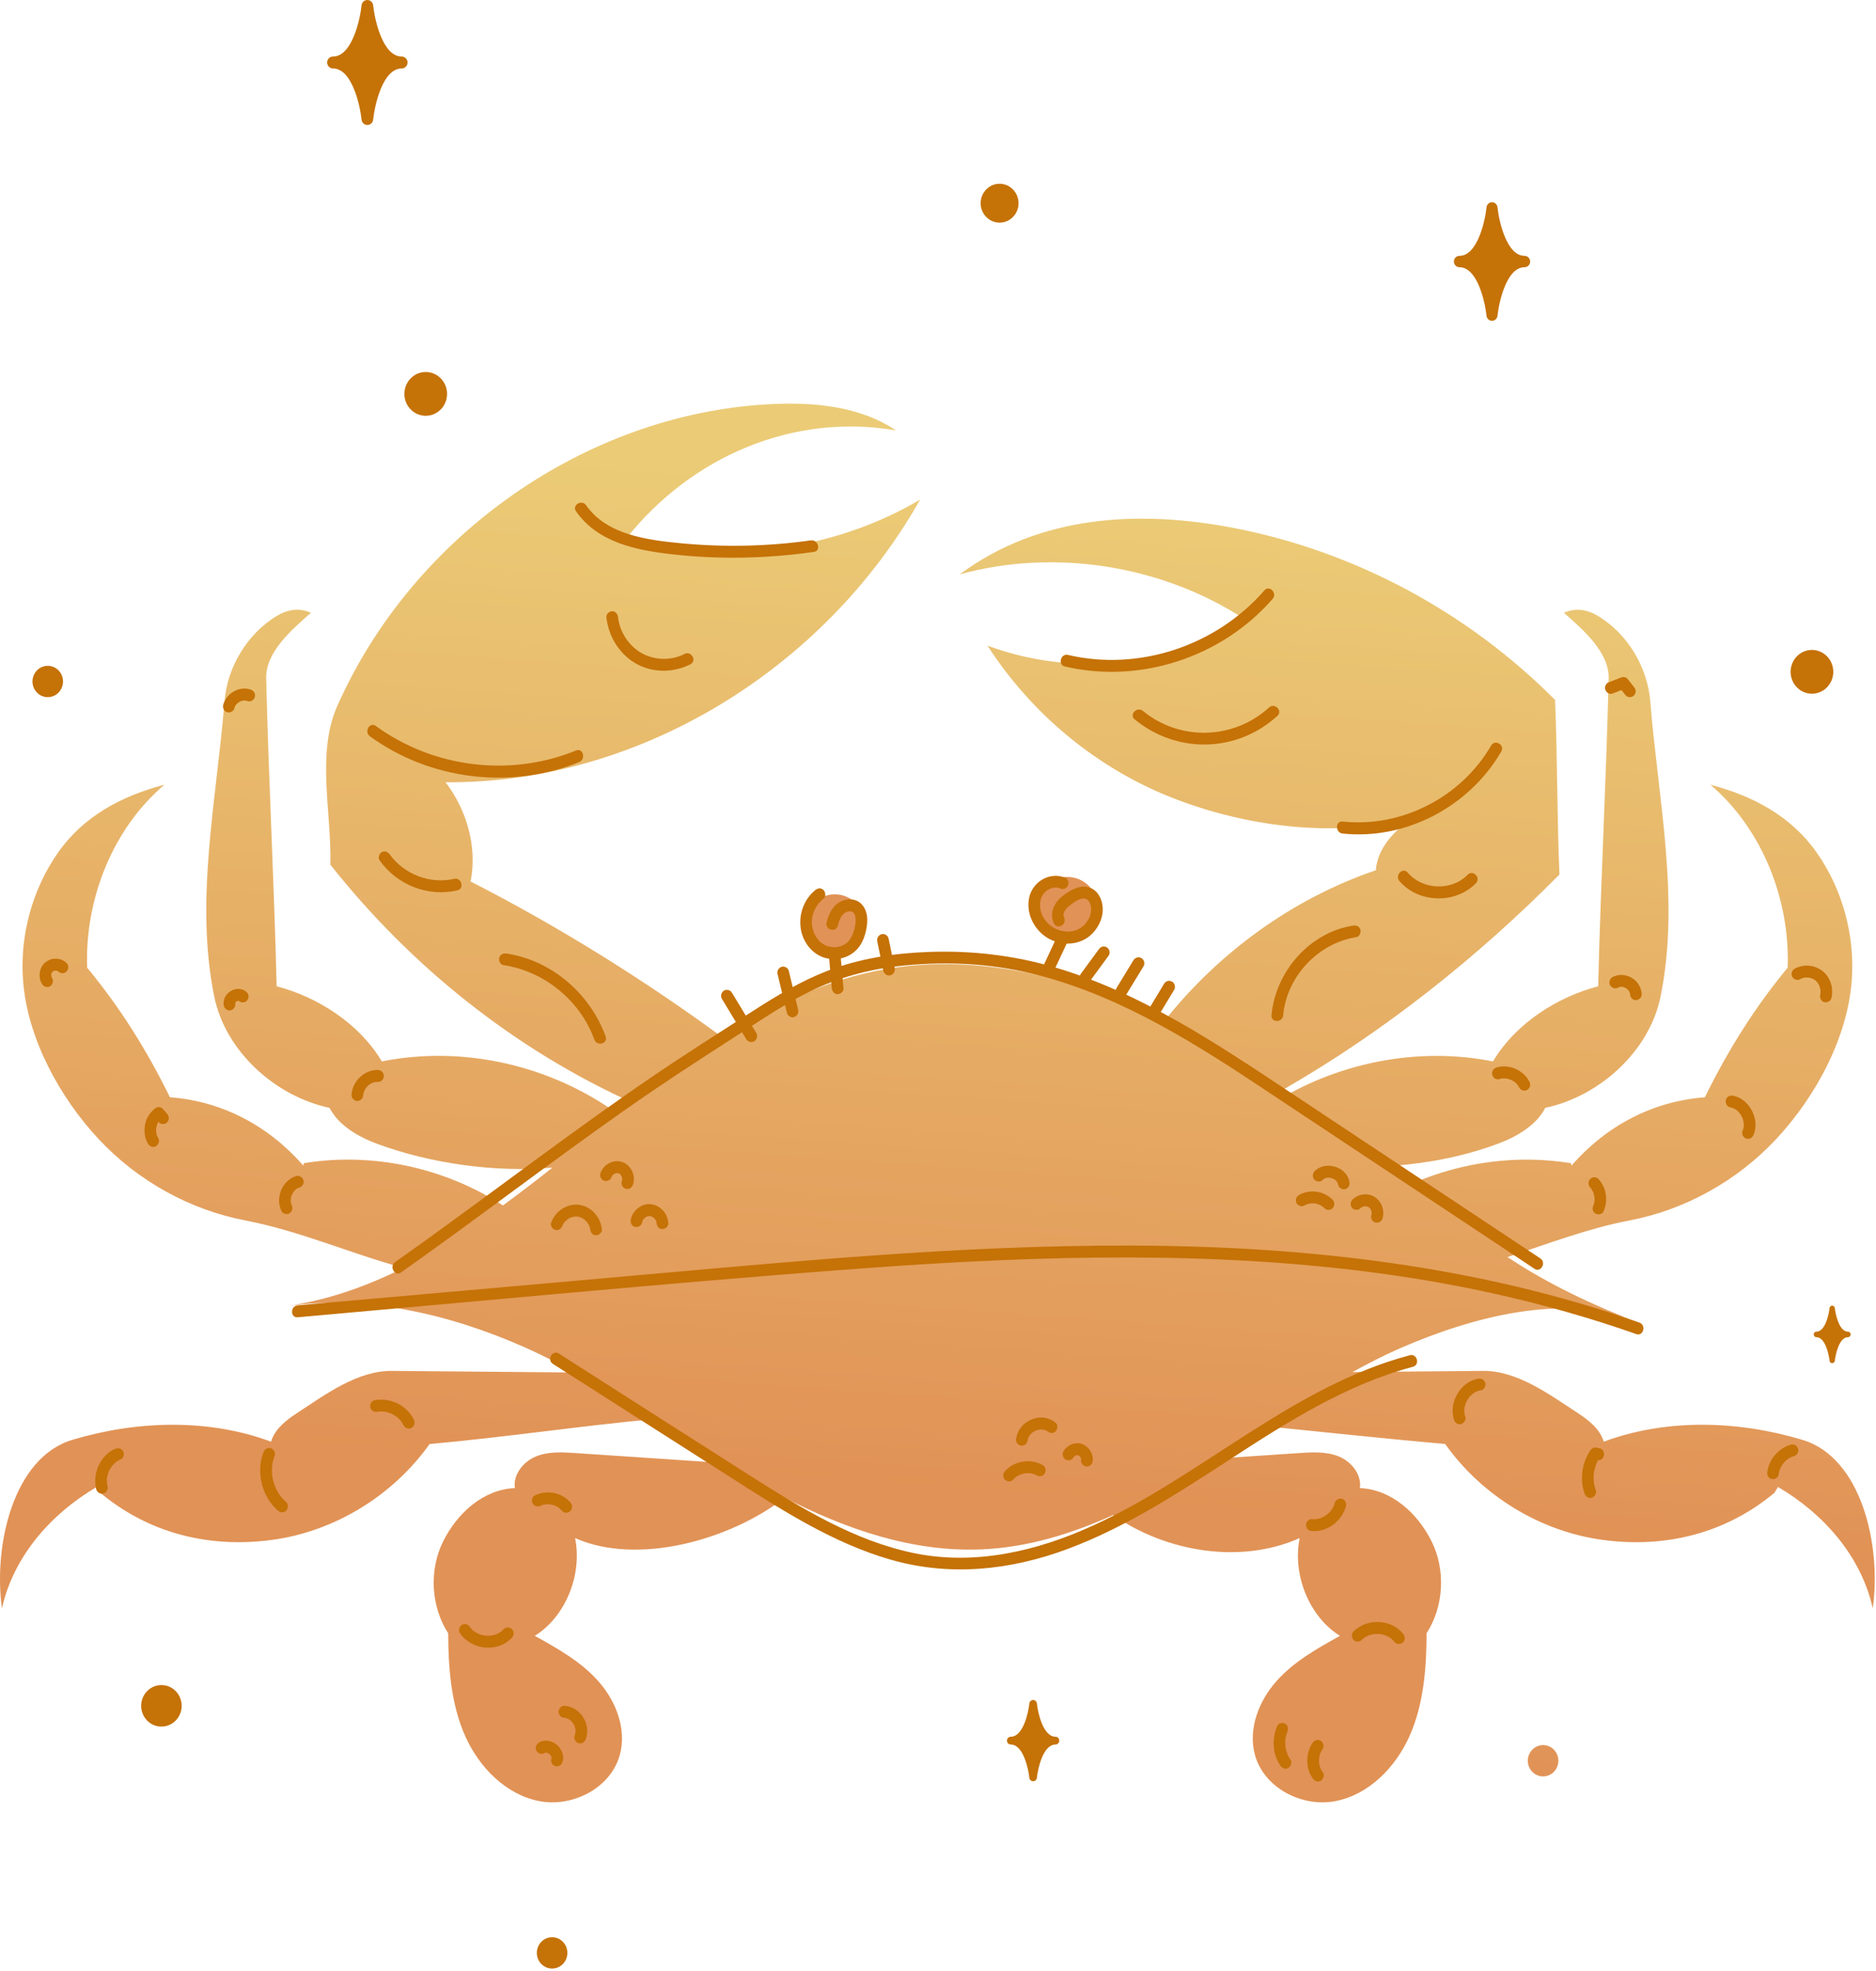 <svg width="80" height="84" viewBox="0 0 80 84" fill="none" xmlns="http://www.w3.org/2000/svg">
<g clip-path="url(#clip0_4488_20661)">
<path d="M76.868 61.365C74.132 60.541 71.07 60.444 68.39 61.442C68.228 60.9 67.752 60.529 67.287 60.224C66.047 59.414 64.705 58.412 63.235 58.425C61.381 58.442 59.528 58.457 57.675 58.474C58.335 58.112 59.004 57.765 59.695 57.464C62.749 56.132 66.735 55.053 69.806 56.341C67.388 55.412 65.669 54.49 64.284 53.574C66.008 53.008 67.72 52.351 69.48 52.015C71.85 51.563 74.073 50.332 75.74 48.549C77.408 46.765 78.781 44.252 78.966 41.789C79.109 39.871 78.573 37.908 77.479 36.345C76.385 34.782 74.754 33.919 72.937 33.444C75.132 35.305 76.341 38.324 76.232 41.241C74.823 42.944 73.682 44.768 72.702 46.764C70.477 46.931 68.504 47.972 67.014 49.675C67.007 49.64 66.999 49.607 66.991 49.573C64.748 49.207 62.41 49.508 60.313 50.402C60.034 50.161 59.753 49.919 59.46 49.678C60.963 49.567 62.454 49.271 63.872 48.746C64.656 48.456 65.51 47.969 65.896 47.214C68.192 46.73 70.336 44.819 70.814 42.467C71.65 38.351 70.714 34.087 70.375 29.897C70.255 28.414 69.399 27.012 68.15 26.253C67.684 25.97 67.186 25.896 66.689 26.116C67.515 26.838 68.626 27.798 68.599 28.91C68.492 33.326 68.259 37.618 68.152 42.035C66.385 42.492 64.615 43.64 63.667 45.236C60.748 44.654 57.652 45.168 55.022 46.584C54.933 46.528 54.843 46.474 54.754 46.417C59.051 43.949 63.033 40.771 66.501 37.27C66.398 34.916 66.416 32.182 66.313 29.828C62.606 26.099 57.81 23.523 52.709 22.52C48.575 21.707 44.335 21.952 40.924 24.48C44.965 23.358 49.585 24.09 53.107 26.41C49.719 28.395 45.783 28.874 42.112 27.517C43.995 30.442 46.788 32.742 49.98 33.997C53.173 35.252 56.987 35.73 60.296 34.848C59.493 35.333 58.742 36.136 58.669 37.088C55.145 38.291 51.988 40.568 49.647 43.52C49.146 43.277 48.65 43.025 48.136 42.81C44.864 41.439 41.257 40.697 37.771 41.301C35.255 41.737 32.982 42.827 30.822 44.217C27.411 41.721 23.819 39.485 20.069 37.567C20.359 36.09 19.906 34.525 19 33.337C27.196 33.407 35.13 28.558 39.239 21.29C35.534 23.484 30.85 24.093 26.727 22.92C29.523 19.426 33.86 17.593 38.207 18.343C36.637 17.29 34.638 17.125 32.765 17.229C24.974 17.658 17.606 22.816 14.378 30.098C13.484 32.115 14.145 34.636 14.088 36.851C17.539 41.211 21.987 44.748 26.994 47.003C26.787 47.166 26.581 47.327 26.374 47.492C23.486 45.395 19.758 44.541 16.282 45.235C15.335 43.639 13.564 42.492 11.797 42.034C11.691 37.618 11.458 33.326 11.351 28.909C11.324 27.797 12.435 26.837 13.261 26.115C12.763 25.895 12.266 25.968 11.799 26.252C10.55 27.011 9.694 28.413 9.574 29.896C9.235 34.087 8.299 38.35 9.135 42.466C9.613 44.819 11.757 46.729 14.052 47.213C14.439 47.969 15.293 48.455 16.076 48.745C18.337 49.583 21.131 49.98 23.556 49.762C22.86 50.317 22.156 50.853 21.447 51.373C18.95 49.755 15.875 49.096 12.957 49.572C12.95 49.606 12.942 49.639 12.934 49.674C11.444 47.972 9.471 46.93 7.246 46.763C6.266 44.767 5.126 42.944 3.717 41.24C3.608 38.322 4.816 35.303 7.012 33.443C5.193 33.918 3.562 34.782 2.469 36.344C1.375 37.907 0.839 39.87 0.983 41.788C1.168 44.251 2.542 46.764 4.209 48.548C5.877 50.332 8.099 51.562 10.468 52.014C12.751 52.45 14.953 53.423 17.204 54.036C15.636 54.82 13.997 55.405 12.236 55.659C15.607 55.198 19.099 55.97 22.386 57.424C23.113 57.745 23.816 58.113 24.513 58.493C21.914 58.471 19.314 58.449 16.714 58.425C15.244 58.412 13.903 59.414 12.663 60.224C12.197 60.529 11.72 60.9 11.559 61.442C8.877 60.444 5.817 60.542 3.081 61.365C0.56 62.123 -0.288 65.874 0.083 68.54C0.585 66.31 2.188 64.505 4.126 63.37C4.106 63.349 4.293 63.637 4.273 63.617C6.354 65.353 8.92 65.983 11.581 65.63C14.243 65.277 16.738 63.762 18.32 61.541C21.411 61.268 24.735 60.773 27.849 60.48C28.845 61.11 29.842 61.737 30.848 62.349C28.748 62.208 26.648 62.068 24.549 61.927C23.977 61.889 23.384 61.854 22.853 62.072C22.322 62.289 21.873 62.839 21.957 63.419C20.621 63.476 19.505 64.471 18.897 65.692C18.289 66.912 18.375 68.465 19.113 69.608C19.116 71.086 19.238 72.644 19.838 73.988C20.439 75.332 21.584 76.49 23.001 76.761C24.419 77.032 26.049 76.206 26.434 74.781C26.73 73.686 26.265 72.494 25.52 71.654C24.774 70.814 23.779 70.257 22.805 69.716C24.124 68.901 24.843 67.094 24.523 65.549C27.16 66.727 31.108 65.654 33.461 63.832C36.095 65.179 38.927 66.154 41.845 66.032C43.796 65.951 45.673 65.379 47.467 64.569C49.754 66.157 52.917 66.669 55.424 65.549C55.104 67.094 55.823 68.901 57.141 69.716C56.167 70.257 55.172 70.814 54.427 71.654C53.681 72.494 53.217 73.686 53.513 74.781C53.898 76.206 55.529 77.032 56.945 76.761C58.363 76.489 59.508 75.331 60.108 73.988C60.709 72.644 60.832 71.087 60.834 69.608C61.572 68.466 61.657 66.913 61.05 65.692C60.443 64.472 59.326 63.476 57.99 63.419C58.074 62.838 57.625 62.289 57.094 62.072C56.562 61.854 55.969 61.888 55.398 61.927C54.187 62.008 52.976 62.089 51.764 62.17C52.483 61.712 53.2 61.249 53.914 60.78C56.484 61.033 59.06 61.314 61.627 61.541C63.209 63.763 65.704 65.277 68.364 65.63C71.026 65.984 73.592 65.353 75.673 63.617C75.653 63.637 75.84 63.349 75.82 63.37C77.758 64.506 79.361 66.31 79.862 68.54C80.237 65.876 79.388 62.123 76.868 61.365Z" fill="url(#paint0_linear_4488_20661)"/>
<path d="M12.693 56.14C20.404 55.459 28.113 54.714 35.832 54.126C43.131 53.569 50.498 53.267 57.787 54.133C61.861 54.617 65.894 55.489 69.777 56.856C70.081 56.963 70.211 56.471 69.909 56.365C62.987 53.926 55.644 53.113 48.357 53.084C40.887 53.053 33.439 53.798 26.005 54.455C21.568 54.847 17.131 55.239 12.694 55.631C12.377 55.658 12.374 56.167 12.693 56.14Z" fill="#C57207"/>
<path d="M17.1 54.229C20.327 51.952 23.463 49.542 26.695 47.273C28.253 46.18 29.845 45.148 31.444 44.12C32.459 43.468 33.46 42.783 34.542 42.252C35.726 41.672 37.002 41.323 38.305 41.175C40.089 40.973 41.913 41.03 43.67 41.416C47.31 42.215 50.552 44.197 53.641 46.246C57.14 48.568 60.639 50.89 64.138 53.211C64.571 53.498 65.004 53.786 65.436 54.073C65.706 54.251 65.956 53.81 65.688 53.632C62.137 51.276 58.586 48.921 55.035 46.565C51.868 44.463 48.661 42.314 44.999 41.232C43.23 40.71 41.418 40.501 39.579 40.571C38.122 40.625 36.663 40.846 35.293 41.373C34.174 41.803 33.144 42.42 32.134 43.07C30.682 44.005 29.222 44.926 27.793 45.899C24.511 48.135 21.355 50.557 18.128 52.876C17.703 53.181 17.276 53.486 16.848 53.788C16.586 53.973 16.834 54.415 17.1 54.229Z" fill="#C57207"/>
<path d="M23.578 58.126C26.064 59.712 28.548 61.297 31.033 62.883C33.237 64.29 35.478 65.756 38.004 66.476C40.516 67.193 43.096 66.921 45.525 66.015C48.001 65.091 50.226 63.642 52.438 62.203C54.896 60.604 57.409 59.004 60.255 58.249C60.564 58.167 60.433 57.675 60.123 57.757C55.114 59.085 51.272 62.887 46.619 65.013C44.226 66.108 41.586 66.728 38.977 66.191C36.446 65.669 34.188 64.289 32.021 62.912C29.288 61.174 26.561 59.427 23.83 57.685C23.556 57.512 23.306 57.953 23.578 58.126Z" fill="#C57207"/>
<path d="M16.1 60.167C16.1 60.167 16.164 60.155 16.126 60.162C16.089 60.169 16.145 60.16 16.152 60.159C16.185 60.156 16.218 60.154 16.251 60.154C16.284 60.154 16.317 60.155 16.35 60.157C16.363 60.158 16.377 60.16 16.39 60.161C16.456 60.167 16.337 60.15 16.402 60.163C16.464 60.174 16.525 60.189 16.586 60.209C16.617 60.219 16.649 60.231 16.679 60.243C16.714 60.255 16.627 60.216 16.684 60.245C16.699 60.252 16.715 60.259 16.729 60.267C16.785 60.296 16.839 60.33 16.892 60.366C16.905 60.376 16.918 60.385 16.933 60.395C16.956 60.413 16.902 60.368 16.936 60.399C16.961 60.421 16.987 60.443 17.011 60.466C17.035 60.49 17.057 60.514 17.079 60.539C17.088 60.549 17.096 60.56 17.105 60.571C17.148 60.621 17.077 60.529 17.114 60.583C17.153 60.639 17.188 60.697 17.217 60.757C17.276 60.876 17.45 60.92 17.558 60.849C17.677 60.771 17.71 60.627 17.648 60.5C17.339 59.879 16.628 59.55 15.968 59.675C15.84 59.699 15.756 59.865 15.795 59.989C15.839 60.13 15.963 60.193 16.1 60.167Z" fill="#C57207"/>
<path d="M11.232 61.898C10.911 62.747 11.173 63.792 11.852 64.379C11.955 64.468 12.104 64.482 12.204 64.379C12.293 64.288 12.307 64.107 12.204 64.017C11.641 63.531 11.449 62.725 11.713 62.032C11.762 61.903 11.66 61.752 11.54 61.718C11.397 61.68 11.281 61.769 11.232 61.898Z" fill="#C57207"/>
<path d="M4.904 61.75C4.277 62.023 3.933 62.803 4.104 63.471C4.138 63.6 4.283 63.691 4.41 63.648C4.54 63.606 4.62 63.473 4.584 63.335C4.576 63.3 4.569 63.265 4.562 63.231C4.555 63.196 4.567 63.293 4.562 63.231C4.561 63.214 4.56 63.199 4.559 63.182C4.555 63.124 4.543 63.033 4.564 62.978C4.554 63.005 4.559 63.013 4.565 62.978C4.568 62.962 4.571 62.946 4.574 62.93C4.581 62.895 4.59 62.861 4.6 62.827C4.609 62.795 4.619 62.765 4.63 62.734C4.641 62.707 4.644 62.702 4.63 62.732C4.639 62.714 4.646 62.697 4.655 62.679C4.683 62.621 4.716 62.565 4.753 62.511C4.759 62.503 4.8 62.454 4.76 62.501C4.77 62.488 4.78 62.475 4.79 62.464C4.811 62.439 4.832 62.416 4.855 62.392C4.879 62.367 4.905 62.343 4.932 62.321C4.967 62.29 4.909 62.337 4.934 62.319C4.947 62.31 4.959 62.3 4.973 62.292C5.031 62.252 5.093 62.219 5.157 62.191C5.277 62.139 5.312 61.948 5.246 61.843C5.164 61.714 5.033 61.694 4.904 61.75Z" fill="#C57207"/>
<path d="M23.06 64.17C23.069 64.166 23.114 64.152 23.078 64.161C23.043 64.17 23.08 64.161 23.088 64.158C23.112 64.149 23.137 64.141 23.161 64.135C23.186 64.128 23.211 64.122 23.236 64.117C23.243 64.116 23.271 64.105 23.277 64.11C23.272 64.107 23.223 64.116 23.262 64.113C23.314 64.109 23.364 64.107 23.416 64.11C23.43 64.111 23.444 64.112 23.458 64.113C23.477 64.115 23.51 64.128 23.452 64.111C23.476 64.118 23.503 64.12 23.527 64.126C23.578 64.138 23.626 64.152 23.675 64.171C23.681 64.174 23.718 64.187 23.684 64.174C23.648 64.159 23.694 64.179 23.701 64.183C23.724 64.194 23.747 64.206 23.769 64.22C23.791 64.232 23.813 64.246 23.834 64.262C23.843 64.268 23.853 64.275 23.861 64.281C23.907 64.314 23.834 64.257 23.858 64.279C23.898 64.317 23.938 64.353 23.974 64.395C24.059 64.496 24.239 64.492 24.326 64.395C24.422 64.288 24.417 64.142 24.326 64.034C23.953 63.596 23.313 63.489 22.808 63.731C22.69 63.787 22.651 63.971 22.719 64.08C22.799 64.203 22.934 64.23 23.06 64.17Z" fill="#C57207"/>
<path d="M19.611 69.595C20.1 70.326 21.227 70.448 21.831 69.793C21.923 69.693 21.928 69.532 21.831 69.432C21.737 69.337 21.572 69.332 21.478 69.432C21.45 69.464 21.419 69.492 21.389 69.52C21.369 69.539 21.415 69.504 21.378 69.53C21.359 69.543 21.341 69.556 21.322 69.568C21.291 69.588 21.259 69.606 21.225 69.624C21.22 69.626 21.154 69.654 21.203 69.634C21.186 69.641 21.169 69.648 21.151 69.654C21.112 69.668 21.073 69.679 21.033 69.688C21.015 69.692 20.997 69.696 20.978 69.7C20.957 69.704 20.929 69.708 20.966 69.703C20.884 69.712 20.801 69.714 20.719 69.709C20.7 69.708 20.681 69.706 20.662 69.704C20.633 69.701 20.698 69.712 20.65 69.702C20.61 69.693 20.569 69.685 20.529 69.674C20.489 69.664 20.451 69.649 20.412 69.635C20.368 69.62 20.424 69.642 20.4 69.63C20.383 69.623 20.366 69.614 20.349 69.605C20.313 69.586 20.278 69.565 20.244 69.542C20.228 69.531 20.213 69.52 20.198 69.509C20.239 69.54 20.183 69.496 20.179 69.493C20.151 69.467 20.125 69.441 20.099 69.414C20.084 69.397 20.069 69.38 20.055 69.362C20.082 69.396 20.047 69.349 20.041 69.34C19.965 69.226 19.822 69.175 19.7 69.248C19.591 69.312 19.535 69.481 19.611 69.595Z" fill="#C57207"/>
<path d="M23.223 74.711C23.239 74.701 23.255 74.693 23.271 74.685C23.251 74.694 23.231 74.703 23.212 74.711C23.241 74.699 23.27 74.691 23.3 74.687C23.278 74.69 23.256 74.693 23.234 74.696C23.269 74.692 23.305 74.692 23.34 74.697C23.318 74.694 23.296 74.691 23.273 74.688C23.314 74.695 23.353 74.706 23.391 74.722C23.371 74.714 23.351 74.705 23.332 74.697C23.373 74.716 23.411 74.738 23.447 74.766C23.429 74.753 23.413 74.74 23.396 74.726C23.433 74.757 23.467 74.79 23.496 74.828C23.483 74.81 23.47 74.794 23.457 74.776C23.482 74.81 23.503 74.845 23.52 74.884C23.511 74.864 23.503 74.843 23.495 74.824C23.508 74.857 23.518 74.892 23.524 74.928C23.521 74.906 23.518 74.883 23.515 74.86C23.519 74.894 23.519 74.927 23.515 74.96C23.518 74.938 23.521 74.916 23.524 74.893C23.52 74.915 23.516 74.935 23.509 74.956C23.469 75.082 23.556 75.24 23.683 75.269C23.819 75.301 23.945 75.227 23.988 75.091C24.023 74.983 24.022 74.865 23.996 74.755C23.97 74.643 23.912 74.549 23.843 74.461C23.715 74.298 23.518 74.203 23.317 74.184C23.199 74.174 23.073 74.209 22.971 74.27C22.86 74.339 22.808 74.503 22.882 74.619C22.955 74.734 23.104 74.784 23.223 74.711Z" fill="#C57207"/>
<path d="M24.069 73.21C24.078 73.211 24.138 73.219 24.09 73.21C24.041 73.201 24.1 73.213 24.11 73.214C24.136 73.22 24.161 73.227 24.187 73.235C24.2 73.239 24.212 73.246 24.224 73.249C24.156 73.228 24.194 73.236 24.213 73.245C24.238 73.258 24.263 73.273 24.287 73.289C24.299 73.298 24.312 73.309 24.325 73.316C24.303 73.306 24.283 73.282 24.317 73.311C24.337 73.328 24.357 73.347 24.376 73.367C24.387 73.379 24.398 73.391 24.407 73.402C24.414 73.41 24.444 73.45 24.418 73.414C24.39 73.376 24.425 73.426 24.43 73.433C24.438 73.444 24.445 73.456 24.452 73.468C24.466 73.491 24.479 73.516 24.491 73.54C24.497 73.552 24.501 73.566 24.508 73.577C24.471 73.516 24.497 73.551 24.505 73.573C24.515 73.601 24.523 73.63 24.53 73.658C24.533 73.672 24.536 73.684 24.538 73.698C24.54 73.707 24.541 73.716 24.543 73.725C24.541 73.712 24.539 73.698 24.538 73.684C24.539 73.743 24.54 73.801 24.539 73.86C24.54 73.788 24.545 73.822 24.54 73.845C24.538 73.859 24.535 73.872 24.532 73.885C24.524 73.917 24.514 73.947 24.501 73.976C24.478 74.033 24.497 74.123 24.526 74.172C24.556 74.225 24.616 74.276 24.675 74.29C24.738 74.304 24.81 74.301 24.866 74.264C24.924 74.226 24.953 74.176 24.98 74.112C25.099 73.818 25.037 73.46 24.874 73.197C24.694 72.91 24.405 72.715 24.069 72.698C23.939 72.691 23.815 72.82 23.82 72.952C23.826 73.099 23.929 73.203 24.069 73.21Z" fill="#C57207"/>
<path d="M54.465 73.555C54.231 74.102 54.264 74.754 54.602 75.251C54.677 75.36 54.823 75.421 54.942 75.343C55.048 75.272 55.111 75.11 55.032 74.994C54.998 74.944 54.967 74.894 54.939 74.841C54.926 74.815 54.914 74.787 54.901 74.76C54.925 74.811 54.889 74.726 54.885 74.716C54.865 74.659 54.849 74.602 54.836 74.543C54.829 74.514 54.824 74.485 54.819 74.454C54.814 74.424 54.814 74.425 54.818 74.455C54.817 74.445 54.815 74.433 54.814 74.421C54.808 74.366 54.806 74.309 54.807 74.252C54.807 74.222 54.809 74.192 54.811 74.163C54.812 74.152 54.823 74.057 54.815 74.119C54.824 74.059 54.836 74.001 54.852 73.943C54.859 73.914 54.869 73.885 54.879 73.857C54.881 73.847 54.917 73.761 54.895 73.813C54.947 73.691 54.934 73.534 54.805 73.464C54.698 73.404 54.521 73.424 54.465 73.555Z" fill="#C57207"/>
<path d="M55.973 74.278C55.67 74.714 55.672 75.367 55.985 75.799C56.062 75.905 56.204 75.971 56.325 75.89C56.428 75.822 56.497 75.656 56.414 75.541C56.383 75.498 56.355 75.454 56.331 75.407C56.326 75.397 56.32 75.385 56.315 75.374C56.312 75.368 56.294 75.329 56.309 75.362C56.326 75.397 56.303 75.344 56.302 75.341C56.298 75.329 56.293 75.317 56.289 75.306C56.273 75.255 56.261 75.203 56.252 75.151C56.251 75.144 56.248 75.103 56.25 75.139C56.252 75.176 56.251 75.134 56.249 75.126C56.247 75.098 56.246 75.07 56.246 75.041C56.246 74.994 56.26 74.938 56.254 74.892C56.258 74.919 56.248 74.933 56.255 74.895C56.257 74.882 56.26 74.87 56.263 74.858C56.268 74.833 56.274 74.809 56.281 74.785C56.288 74.758 56.298 74.732 56.308 74.705C56.322 74.665 56.308 74.714 56.304 74.714C56.306 74.714 56.318 74.684 56.319 74.68C56.344 74.629 56.372 74.582 56.404 74.536C56.48 74.426 56.426 74.247 56.314 74.186C56.186 74.117 56.054 74.162 55.973 74.278Z" fill="#C57207"/>
<path d="M58.071 69.889C58.084 69.876 58.098 69.863 58.112 69.849C58.125 69.838 58.152 69.815 58.123 69.838C58.153 69.814 58.184 69.793 58.216 69.773C58.249 69.754 58.282 69.736 58.315 69.719C58.377 69.686 58.273 69.732 58.339 69.709C58.353 69.704 58.368 69.698 58.382 69.693C58.453 69.669 58.527 69.65 58.602 69.639C58.546 69.647 58.621 69.64 58.626 69.639C58.641 69.638 58.656 69.637 58.671 69.636C58.713 69.634 58.754 69.635 58.796 69.637C58.815 69.638 58.834 69.64 58.853 69.641C58.902 69.645 58.837 69.638 58.866 69.642C58.903 69.649 58.94 69.656 58.977 69.666C59.014 69.676 59.049 69.686 59.086 69.699C59.104 69.706 59.121 69.712 59.139 69.72C59.106 69.706 59.135 69.719 59.151 69.726C59.185 69.744 59.218 69.762 59.25 69.781C59.267 69.791 59.283 69.802 59.298 69.812C59.303 69.815 59.351 69.851 59.328 69.833C59.304 69.814 59.35 69.852 59.355 69.856C59.369 69.869 59.383 69.882 59.397 69.895C59.426 69.925 59.454 69.957 59.481 69.99C59.566 70.096 59.745 70.081 59.833 69.99C59.936 69.885 59.919 69.736 59.833 69.629C59.321 68.992 58.292 68.962 57.722 69.526C57.625 69.622 57.628 69.791 57.722 69.888C57.816 69.988 57.974 69.985 58.071 69.889Z" fill="#C57207"/>
<path d="M55.94 65.249C56.589 65.307 57.229 64.828 57.397 64.188C57.431 64.06 57.355 63.905 57.224 63.875C57.093 63.845 56.954 63.915 56.918 64.053C56.91 64.084 56.901 64.115 56.889 64.147C56.887 64.155 56.862 64.209 56.88 64.174C56.898 64.139 56.875 64.184 56.871 64.191C56.844 64.25 56.81 64.305 56.774 64.358C56.741 64.408 56.809 64.316 56.771 64.363C56.762 64.375 56.753 64.386 56.744 64.397C56.723 64.422 56.701 64.445 56.678 64.468C56.655 64.49 56.632 64.513 56.608 64.533C56.579 64.557 56.588 64.541 56.611 64.532C56.598 64.537 56.579 64.555 56.569 64.563C56.516 64.6 56.461 64.633 56.404 64.662C56.391 64.669 56.378 64.674 56.365 64.68C56.336 64.694 56.413 64.662 56.369 64.678C56.336 64.69 56.304 64.702 56.271 64.712C56.243 64.719 56.215 64.726 56.187 64.732C56.172 64.735 56.15 64.736 56.136 64.742C56.158 64.732 56.182 64.736 56.143 64.741C56.077 64.748 56.011 64.748 55.944 64.741C55.814 64.729 55.69 64.867 55.696 64.996C55.697 65.142 55.8 65.237 55.94 65.249Z" fill="#C57207"/>
<path d="M63.031 58.759C62.28 58.881 61.765 59.78 62.005 60.513C62.046 60.639 62.178 60.735 62.31 60.69C62.433 60.649 62.528 60.512 62.485 60.376C62.473 60.341 62.463 60.305 62.455 60.268C62.452 60.254 62.442 60.228 62.446 60.213C62.45 60.25 62.45 60.254 62.447 60.226C62.447 60.22 62.447 60.213 62.446 60.207C62.443 60.17 62.442 60.133 62.443 60.096C62.444 60.077 62.445 60.059 62.446 60.04C62.447 60.031 62.447 60.022 62.449 60.013C62.45 59.993 62.449 60 62.446 60.034C62.44 60.004 62.46 59.955 62.468 59.925C62.476 59.889 62.487 59.853 62.5 59.818C62.504 59.807 62.529 59.748 62.502 59.809C62.509 59.791 62.517 59.775 62.525 59.758C62.541 59.725 62.558 59.692 62.577 59.66C62.596 59.627 62.617 59.597 62.638 59.566C62.615 59.6 62.627 59.581 62.645 59.559C62.656 59.544 62.668 59.531 62.681 59.517C62.706 59.49 62.731 59.463 62.759 59.438C62.772 59.425 62.786 59.414 62.8 59.402C62.769 59.428 62.785 59.414 62.807 59.397C62.837 59.376 62.867 59.356 62.899 59.337C62.912 59.33 62.925 59.323 62.939 59.316C62.946 59.312 63.002 59.286 62.966 59.301C62.931 59.317 62.988 59.294 62.996 59.291C63.013 59.285 63.03 59.279 63.047 59.274C63.086 59.263 63.124 59.255 63.163 59.249C63.292 59.228 63.376 59.056 63.337 58.935C63.292 58.794 63.169 58.736 63.031 58.759Z" fill="#C57207"/>
<path d="M68.162 62.229C68.482 62.229 68.483 61.719 68.162 61.719C67.842 61.719 67.842 62.229 68.162 62.229Z" fill="#C57207"/>
<path d="M67.817 61.814C67.457 62.338 67.364 63.048 67.572 63.653C67.616 63.778 67.744 63.875 67.878 63.83C67.999 63.79 68.099 63.651 68.051 63.516C67.963 63.261 67.936 63.022 67.971 62.769C67.975 62.745 67.993 62.649 68.006 62.598C68.023 62.531 68.045 62.466 68.068 62.399C68.079 62.371 68.08 62.367 68.071 62.388C68.078 62.372 68.085 62.355 68.092 62.34C68.107 62.309 68.122 62.277 68.138 62.247C68.17 62.185 68.207 62.127 68.246 62.07C68.321 61.961 68.268 61.782 68.156 61.721C68.03 61.653 67.898 61.697 67.817 61.814Z" fill="#C57207"/>
<path d="M76.374 61.565C75.866 61.711 75.443 62.175 75.367 62.715C75.358 62.785 75.356 62.847 75.392 62.911C75.422 62.964 75.481 63.015 75.54 63.028C75.604 63.043 75.676 63.04 75.732 63.003C75.782 62.97 75.838 62.914 75.846 62.851C75.854 62.795 75.865 62.741 75.88 62.688C75.888 62.661 75.897 62.635 75.906 62.609C75.91 62.599 75.926 62.559 75.909 62.6C75.892 62.643 75.912 62.595 75.916 62.586C75.938 62.538 75.963 62.491 75.992 62.447C76.007 62.423 76.023 62.401 76.038 62.378C75.994 62.447 76.044 62.372 76.059 62.354C76.094 62.314 76.131 62.276 76.17 62.241C76.18 62.232 76.191 62.222 76.201 62.213C76.233 62.187 76.202 62.215 76.188 62.223C76.211 62.209 76.233 62.19 76.255 62.175C76.3 62.145 76.348 62.118 76.397 62.094C76.417 62.084 76.455 62.081 76.388 62.098C76.401 62.095 76.414 62.088 76.426 62.083C76.452 62.074 76.477 62.066 76.504 62.058C76.63 62.022 76.719 61.876 76.677 61.744C76.638 61.612 76.508 61.526 76.374 61.565Z" fill="#C57207"/>
<path d="M57.252 35.524C59.926 35.809 62.644 34.394 64.019 32.03C64.183 31.747 63.753 31.491 63.589 31.773C62.297 33.994 59.757 35.281 57.252 35.013C56.933 34.98 56.936 35.491 57.252 35.524Z" fill="#C57207"/>
<path d="M15.774 31.379C18.333 33.24 21.783 33.665 24.7 32.477C24.994 32.356 24.866 31.863 24.567 31.985C21.761 33.13 18.49 32.73 16.025 30.939C15.763 30.749 15.514 31.191 15.774 31.379Z" fill="#C57207"/>
<path d="M24.566 21.793C25.501 23.131 27.151 23.451 28.648 23.621C30.666 23.85 32.7 23.807 34.709 23.521C35.025 23.476 34.891 22.985 34.577 23.029C32.733 23.29 30.859 23.329 29.006 23.149C27.611 23.012 25.88 22.801 24.994 21.535C24.81 21.271 24.378 21.526 24.566 21.793Z" fill="#C57207"/>
<path d="M45.411 28.404C48.599 29.152 52.089 28.027 54.27 25.523C54.483 25.279 54.132 24.917 53.918 25.162C51.856 27.53 48.565 28.62 45.542 27.911C45.231 27.839 45.099 28.331 45.411 28.404Z" fill="#C57207"/>
<path d="M19.37 37.454C18.362 37.691 17.23 37.27 16.617 36.41C16.538 36.299 16.401 36.244 16.278 36.318C16.171 36.383 16.109 36.555 16.188 36.668C16.937 37.72 18.26 38.238 19.503 37.946C19.814 37.873 19.682 37.381 19.37 37.454Z" fill="#C57207"/>
<path d="M21.465 41.13C23.194 41.388 24.732 42.62 25.346 44.305C25.458 44.61 25.939 44.478 25.826 44.169C25.155 42.328 23.504 40.923 21.598 40.638C21.463 40.617 21.332 40.672 21.291 40.816C21.258 40.936 21.332 41.11 21.465 41.13Z" fill="#C57207"/>
<path d="M57.708 39.447C55.87 39.727 54.394 41.386 54.222 43.268C54.193 43.595 54.69 43.592 54.72 43.268C54.872 41.597 56.235 40.184 57.84 39.939C57.974 39.918 58.045 39.746 58.013 39.624C57.976 39.478 57.84 39.426 57.708 39.447Z" fill="#C57207"/>
<path d="M59.678 37.549C60.494 38.499 62.071 38.535 62.938 37.642C63.165 37.408 62.813 37.048 62.586 37.28C61.9 37.987 60.667 37.931 60.029 37.188C59.818 36.942 59.468 37.303 59.678 37.549Z" fill="#C57207"/>
<path d="M63.941 45.99C63.966 45.982 63.991 45.975 64.017 45.97C64.029 45.967 64.042 45.965 64.055 45.962C64.086 45.955 63.997 45.967 64.042 45.964C64.094 45.96 64.145 45.957 64.198 45.961C64.211 45.962 64.223 45.964 64.237 45.964C64.268 45.966 64.172 45.953 64.224 45.962C64.25 45.967 64.276 45.972 64.3 45.978C64.351 45.991 64.398 46.012 64.448 46.027C64.436 46.024 64.401 46.005 64.432 46.02C64.446 46.027 64.46 46.033 64.474 46.041C64.496 46.054 64.519 46.067 64.541 46.08C64.563 46.094 64.584 46.11 64.606 46.125C64.634 46.145 64.599 46.123 64.593 46.114C64.6 46.124 64.614 46.132 64.622 46.14C64.661 46.175 64.695 46.214 64.73 46.254C64.75 46.278 64.699 46.209 64.724 46.246C64.731 46.257 64.739 46.268 64.746 46.279C64.762 46.304 64.775 46.329 64.79 46.356C64.851 46.474 65.02 46.52 65.131 46.447C65.248 46.37 65.286 46.225 65.22 46.098C64.959 45.596 64.34 45.336 63.811 45.497C63.686 45.535 63.595 45.677 63.638 45.811C63.677 45.941 63.808 46.031 63.941 45.99Z" fill="#C57207"/>
<path d="M69.007 42.088C69.01 42.086 69.045 42.069 69.045 42.068C69.045 42.07 68.983 42.092 69.014 42.08C69.023 42.077 69.03 42.075 69.039 42.072C69.067 42.062 69.096 42.056 69.126 42.051C69.104 42.054 69.082 42.057 69.059 42.06C69.111 42.053 69.163 42.053 69.215 42.061C69.193 42.058 69.171 42.055 69.149 42.052C69.181 42.057 69.212 42.064 69.243 42.073C69.256 42.077 69.27 42.081 69.284 42.086C69.292 42.089 69.328 42.106 69.284 42.086C69.243 42.069 69.269 42.078 69.278 42.083C69.306 42.098 69.335 42.113 69.362 42.131C69.367 42.134 69.402 42.157 69.401 42.159C69.4 42.16 69.35 42.117 69.375 42.14C69.382 42.146 69.388 42.152 69.395 42.157C69.417 42.178 69.438 42.2 69.457 42.224C69.483 42.253 69.425 42.178 69.441 42.202C69.445 42.208 69.449 42.214 69.453 42.22C69.462 42.234 69.47 42.247 69.478 42.261C69.486 42.275 69.491 42.289 69.499 42.304C69.512 42.328 69.478 42.246 69.487 42.273C69.488 42.279 69.491 42.286 69.494 42.293C69.505 42.325 69.512 42.359 69.517 42.393C69.514 42.37 69.511 42.348 69.508 42.325C69.51 42.34 69.511 42.355 69.512 42.369C69.519 42.502 69.622 42.631 69.761 42.624C69.89 42.618 70.016 42.512 70.009 42.369C69.995 42.072 69.824 41.811 69.571 41.666C69.319 41.523 69.01 41.502 68.754 41.647C68.64 41.712 68.593 41.882 68.665 41.996C68.741 42.114 68.885 42.157 69.007 42.088Z" fill="#C57207"/>
<path d="M68.757 29.56C68.936 29.491 69.115 29.423 69.293 29.355C69.212 29.333 69.132 29.311 69.051 29.289C69.142 29.405 69.234 29.522 69.326 29.638C69.364 29.686 69.445 29.713 69.502 29.713C69.563 29.713 69.636 29.685 69.678 29.638C69.722 29.589 69.754 29.526 69.751 29.457C69.749 29.386 69.722 29.332 69.678 29.277C69.587 29.16 69.494 29.044 69.403 28.928C69.353 28.864 69.236 28.834 69.161 28.863C68.983 28.931 68.804 28.999 68.626 29.068C68.564 29.091 68.512 29.124 68.478 29.185C68.446 29.239 68.433 29.32 68.453 29.381C68.49 29.503 68.627 29.61 68.757 29.56Z" fill="#C57207"/>
<path d="M76.776 41.728C76.792 41.719 76.808 41.711 76.824 41.703C76.869 41.679 76.779 41.718 76.841 41.697C76.875 41.685 76.91 41.675 76.946 41.667C76.955 41.666 76.964 41.664 76.973 41.663C77 41.658 76.997 41.659 76.96 41.665C76.971 41.657 77.003 41.661 77.015 41.661C77.051 41.659 77.087 41.662 77.124 41.664C77.177 41.666 77.075 41.653 77.13 41.664C77.148 41.667 77.166 41.67 77.183 41.674C77.219 41.683 77.253 41.695 77.288 41.706C77.34 41.725 77.251 41.685 77.296 41.71C77.312 41.719 77.328 41.727 77.344 41.736C77.36 41.745 77.376 41.754 77.391 41.765C77.401 41.772 77.411 41.779 77.42 41.787C77.397 41.767 77.391 41.763 77.405 41.775C77.431 41.799 77.457 41.822 77.481 41.849C77.493 41.863 77.504 41.876 77.516 41.89C77.527 41.905 77.523 41.899 77.503 41.873C77.51 41.883 77.516 41.893 77.523 41.903C77.542 41.933 77.56 41.964 77.576 41.996C77.578 42.002 77.58 42.007 77.583 42.013C77.595 42.038 77.593 42.035 77.579 42.001C77.581 42.016 77.594 42.038 77.597 42.052C77.609 42.086 77.617 42.121 77.625 42.157C77.628 42.168 77.63 42.18 77.632 42.192C77.631 42.181 77.629 42.17 77.628 42.159C77.634 42.174 77.632 42.197 77.633 42.213C77.635 42.249 77.635 42.285 77.633 42.321C77.632 42.332 77.631 42.345 77.63 42.357C77.635 42.321 77.635 42.314 77.633 42.333C77.628 42.354 77.625 42.374 77.62 42.395C77.59 42.525 77.66 42.677 77.794 42.709C77.922 42.739 78.068 42.67 78.1 42.531C78.194 42.128 78.063 41.667 77.743 41.404C77.397 41.119 76.916 41.072 76.523 41.289C76.409 41.352 76.363 41.525 76.434 41.638C76.511 41.755 76.654 41.795 76.776 41.728Z" fill="#C57207"/>
<path d="M73.771 47.189C73.803 47.194 73.836 47.202 73.868 47.213C73.884 47.218 73.9 47.224 73.915 47.23C73.965 47.246 73.872 47.207 73.916 47.23C73.945 47.245 73.974 47.26 74.002 47.277C74.017 47.286 74.03 47.295 74.043 47.305C74.05 47.31 74.057 47.315 74.064 47.319C74.079 47.331 74.073 47.326 74.046 47.305C74.067 47.307 74.105 47.356 74.121 47.372C74.144 47.395 74.166 47.421 74.188 47.446C74.194 47.453 74.199 47.459 74.203 47.466C74.215 47.48 74.21 47.475 74.19 47.448C74.196 47.45 74.215 47.484 74.219 47.49C74.237 47.519 74.254 47.548 74.27 47.578C74.278 47.593 74.285 47.608 74.293 47.624C74.296 47.629 74.298 47.635 74.3 47.64C74.311 47.665 74.309 47.66 74.295 47.626C74.312 47.64 74.322 47.701 74.328 47.722C74.338 47.755 74.345 47.788 74.352 47.821C74.354 47.829 74.356 47.869 74.361 47.871C74.351 47.866 74.354 47.808 74.359 47.87C74.362 47.903 74.362 47.937 74.362 47.971C74.362 47.984 74.361 47.999 74.36 48.012C74.359 48.021 74.359 48.029 74.358 48.038C74.355 48.06 74.355 48.06 74.358 48.037C74.361 48.014 74.361 48.013 74.357 48.036C74.356 48.044 74.354 48.053 74.352 48.06C74.348 48.077 74.344 48.093 74.341 48.109C74.331 48.145 74.319 48.179 74.305 48.214C74.255 48.337 74.36 48.499 74.48 48.527C74.624 48.561 74.732 48.481 74.785 48.349C75.055 47.686 74.589 46.828 73.904 46.697C73.777 46.672 73.63 46.733 73.599 46.874C73.569 47 73.634 47.162 73.771 47.189Z" fill="#C57207"/>
<path d="M67.811 50.608C67.826 50.624 67.839 50.639 67.852 50.655C67.886 50.696 67.829 50.621 67.847 50.647C67.852 50.656 67.859 50.664 67.865 50.672C67.889 50.709 67.911 50.748 67.93 50.788C67.935 50.798 67.939 50.808 67.944 50.817C67.958 50.848 67.939 50.81 67.937 50.799C67.942 50.822 67.953 50.844 67.96 50.867C67.973 50.91 67.984 50.953 67.991 50.997C67.993 51.008 67.994 51.019 67.996 51.029C67.994 51.018 67.99 50.973 67.992 51.008C67.994 51.03 67.996 51.05 67.996 51.072C67.998 51.117 67.996 51.161 67.992 51.205C67.99 51.226 67.977 51.255 67.994 51.193C67.991 51.202 67.99 51.213 67.988 51.224C67.985 51.244 67.98 51.265 67.975 51.285C67.969 51.308 67.963 51.331 67.955 51.354C67.952 51.363 67.948 51.373 67.945 51.383C67.935 51.413 67.97 51.323 67.948 51.373C67.92 51.438 67.905 51.499 67.924 51.569C67.94 51.629 67.985 51.692 68.038 51.722C68.146 51.78 68.322 51.76 68.379 51.63C68.484 51.388 68.514 51.14 68.473 50.877C68.436 50.642 68.322 50.42 68.164 50.247C68.074 50.149 67.901 50.147 67.811 50.247C67.717 50.351 67.716 50.504 67.811 50.608Z" fill="#C57207"/>
<path d="M10.694 29.39C10.216 29.22 9.647 29.545 9.518 30.042C9.484 30.171 9.56 30.325 9.691 30.356C9.821 30.386 9.961 30.316 9.997 30.178C10 30.163 10.005 30.148 10.01 30.133C10.013 30.125 10.016 30.118 10.018 30.112C10.032 30.07 9.995 30.157 10.008 30.135C10.023 30.109 10.036 30.08 10.052 30.055C10.056 30.048 10.06 30.042 10.064 30.035C10.089 29.998 10.05 30.049 10.049 30.055C10.05 30.046 10.072 30.027 10.079 30.02C10.1 29.995 10.125 29.975 10.149 29.952C10.169 29.933 10.102 29.987 10.125 29.971C10.132 29.967 10.137 29.962 10.143 29.957C10.156 29.948 10.168 29.94 10.181 29.932C10.195 29.924 10.207 29.916 10.221 29.909C10.229 29.905 10.258 29.884 10.267 29.885C10.267 29.885 10.207 29.91 10.239 29.897C10.247 29.894 10.254 29.891 10.26 29.889C10.275 29.884 10.289 29.879 10.304 29.874C10.336 29.865 10.37 29.858 10.404 29.853C10.382 29.856 10.36 29.859 10.337 29.862C10.394 29.855 10.45 29.854 10.506 29.861C10.484 29.858 10.462 29.855 10.44 29.852C10.481 29.858 10.522 29.867 10.561 29.881C10.684 29.925 10.839 29.831 10.868 29.704C10.899 29.561 10.826 29.436 10.694 29.39Z" fill="#C57207"/>
<path d="M2.838 41.04C2.743 40.954 2.629 40.889 2.502 40.869C2.375 40.85 2.243 40.851 2.122 40.902C2.041 40.937 1.982 40.972 1.915 41.028C1.867 41.068 1.829 41.12 1.796 41.172C1.726 41.279 1.694 41.41 1.688 41.538C1.682 41.675 1.72 41.826 1.794 41.94C1.83 41.995 1.879 42.039 1.942 42.057C2.002 42.074 2.081 42.067 2.134 42.032C2.187 41.996 2.234 41.944 2.248 41.879C2.262 41.815 2.26 41.74 2.223 41.683C2.208 41.661 2.196 41.636 2.185 41.611C2.194 41.631 2.202 41.652 2.21 41.672C2.195 41.634 2.185 41.596 2.18 41.557C2.182 41.58 2.185 41.602 2.188 41.625C2.182 41.582 2.183 41.54 2.188 41.497C2.185 41.519 2.182 41.542 2.18 41.564C2.185 41.521 2.197 41.48 2.212 41.441C2.203 41.462 2.195 41.482 2.187 41.502C2.202 41.465 2.222 41.431 2.246 41.4C2.233 41.418 2.22 41.434 2.207 41.452C2.228 41.425 2.251 41.402 2.278 41.381C2.26 41.394 2.244 41.407 2.227 41.421C2.255 41.4 2.283 41.383 2.314 41.369C2.294 41.378 2.274 41.386 2.255 41.394C2.292 41.379 2.33 41.368 2.369 41.362C2.347 41.365 2.325 41.368 2.302 41.371C2.345 41.365 2.388 41.365 2.431 41.37C2.409 41.367 2.387 41.364 2.364 41.361C2.404 41.367 2.442 41.377 2.479 41.392C2.459 41.383 2.439 41.375 2.42 41.367C2.455 41.382 2.486 41.4 2.516 41.423C2.499 41.41 2.482 41.397 2.465 41.383C2.473 41.389 2.479 41.395 2.486 41.402C2.537 41.447 2.594 41.477 2.662 41.477C2.723 41.477 2.797 41.45 2.838 41.402C2.882 41.353 2.915 41.29 2.912 41.221C2.909 41.155 2.888 41.084 2.838 41.04Z" fill="#C57207"/>
<path d="M7.128 47.47C7.067 47.399 7.005 47.329 6.944 47.258C6.877 47.179 6.728 47.156 6.643 47.218C6.411 47.383 6.244 47.632 6.188 47.916C6.131 48.202 6.166 48.504 6.317 48.753C6.386 48.866 6.543 48.921 6.657 48.845C6.767 48.772 6.82 48.617 6.746 48.495C6.733 48.473 6.72 48.45 6.708 48.427C6.705 48.418 6.686 48.375 6.702 48.415C6.718 48.456 6.699 48.407 6.697 48.403C6.68 48.354 6.668 48.303 6.659 48.252C6.652 48.215 6.665 48.265 6.662 48.274C6.665 48.266 6.659 48.244 6.659 48.235C6.657 48.208 6.657 48.183 6.657 48.157C6.658 48.13 6.662 48.104 6.662 48.078C6.662 48.047 6.65 48.145 6.66 48.092C6.662 48.08 6.665 48.067 6.666 48.053C6.676 48.004 6.691 47.958 6.706 47.91C6.723 47.859 6.688 47.948 6.702 47.919C6.707 47.908 6.712 47.896 6.718 47.884C6.729 47.861 6.742 47.838 6.755 47.816C6.762 47.804 6.798 47.764 6.798 47.752C6.798 47.759 6.764 47.794 6.787 47.766C6.798 47.754 6.807 47.743 6.818 47.731C6.833 47.714 6.849 47.698 6.866 47.682C6.871 47.678 6.895 47.663 6.895 47.657C6.893 47.672 6.849 47.691 6.894 47.659C6.793 47.645 6.693 47.632 6.592 47.619C6.653 47.689 6.715 47.76 6.776 47.832C6.863 47.932 7.041 47.929 7.128 47.832C7.223 47.724 7.221 47.578 7.128 47.47Z" fill="#C57207"/>
<path d="M12.633 50.122C12.353 50.206 12.118 50.424 12.001 50.696C11.874 50.994 11.863 51.32 12.006 51.614C12.064 51.734 12.239 51.778 12.347 51.706C12.467 51.627 12.498 51.486 12.437 51.357C12.426 51.335 12.422 51.303 12.439 51.367C12.436 51.354 12.43 51.34 12.425 51.328C12.418 51.303 12.411 51.279 12.405 51.254C12.402 51.241 12.4 51.227 12.398 51.213C12.39 51.183 12.403 51.278 12.4 51.233C12.398 51.206 12.396 51.177 12.398 51.15C12.398 51.123 12.404 51.094 12.403 51.067C12.404 51.084 12.393 51.128 12.401 51.086C12.404 51.073 12.406 51.059 12.409 51.045C12.415 51.02 12.421 50.996 12.429 50.971C12.433 50.958 12.438 50.945 12.442 50.931C12.452 50.906 12.47 50.891 12.438 50.94C12.465 50.898 12.482 50.848 12.511 50.805C12.518 50.794 12.528 50.783 12.535 50.771C12.504 50.828 12.515 50.797 12.53 50.779C12.548 50.758 12.566 50.738 12.586 50.718C12.595 50.711 12.602 50.703 12.611 50.695C12.617 50.689 12.656 50.655 12.622 50.684C12.59 50.713 12.621 50.685 12.63 50.68C12.641 50.673 12.653 50.665 12.664 50.658C12.687 50.644 12.714 50.636 12.736 50.62C12.716 50.635 12.686 50.64 12.728 50.625C12.741 50.62 12.754 50.616 12.767 50.612C12.892 50.575 12.982 50.431 12.941 50.299C12.898 50.17 12.767 50.082 12.633 50.122Z" fill="#C57207"/>
<path d="M16.122 45.602C15.836 45.588 15.56 45.711 15.351 45.904C15.138 46.099 15.011 46.376 14.992 46.666C14.985 46.8 15.113 46.927 15.241 46.921C15.383 46.914 15.481 46.809 15.489 46.666C15.491 46.645 15.492 46.625 15.495 46.603C15.492 46.626 15.489 46.648 15.487 46.67C15.493 46.625 15.503 46.58 15.517 46.536C15.52 46.526 15.524 46.516 15.528 46.506C15.542 46.466 15.526 46.517 15.518 46.527C15.53 46.509 15.537 46.484 15.548 46.465C15.568 46.425 15.591 46.388 15.616 46.352C15.644 46.313 15.576 46.4 15.608 46.364C15.614 46.356 15.621 46.347 15.628 46.34C15.643 46.322 15.658 46.305 15.674 46.289C15.69 46.274 15.704 46.26 15.72 46.246C15.734 46.233 15.77 46.211 15.708 46.254C15.716 46.248 15.724 46.241 15.732 46.235C15.768 46.21 15.805 46.186 15.843 46.167C15.854 46.161 15.865 46.156 15.876 46.15C15.913 46.132 15.829 46.17 15.856 46.159C15.877 46.151 15.898 46.142 15.92 46.136C15.963 46.122 16.006 46.112 16.051 46.106C16.029 46.109 16.008 46.112 15.985 46.115C16.029 46.109 16.074 46.107 16.12 46.11C16.25 46.116 16.374 45.988 16.368 45.855C16.364 45.714 16.261 45.608 16.122 45.602Z" fill="#C57207"/>
<path d="M10.526 42.289C10.455 42.225 10.37 42.171 10.275 42.156C10.178 42.14 10.081 42.14 9.986 42.171C9.888 42.204 9.81 42.251 9.733 42.318C9.71 42.337 9.69 42.359 9.672 42.381C9.643 42.419 9.612 42.457 9.592 42.502C9.559 42.577 9.544 42.632 9.535 42.713C9.529 42.767 9.537 42.822 9.548 42.875C9.561 42.936 9.611 42.997 9.663 43.027C9.716 43.06 9.795 43.073 9.854 43.053C9.988 43.008 10.058 42.879 10.028 42.739C10.027 42.731 10.024 42.723 10.024 42.714C10.027 42.736 10.029 42.759 10.032 42.782C10.029 42.759 10.029 42.736 10.032 42.713C10.029 42.736 10.027 42.758 10.024 42.78C10.027 42.754 10.034 42.729 10.044 42.703C10.036 42.724 10.027 42.744 10.02 42.764C10.031 42.737 10.046 42.712 10.063 42.689C10.049 42.706 10.037 42.723 10.024 42.74C10.044 42.713 10.067 42.69 10.094 42.668C10.077 42.682 10.061 42.695 10.044 42.708C10.074 42.685 10.106 42.665 10.142 42.65C10.122 42.658 10.102 42.667 10.083 42.675C10.115 42.661 10.149 42.652 10.184 42.646C10.163 42.649 10.141 42.652 10.118 42.654C10.146 42.651 10.174 42.651 10.203 42.654C10.181 42.651 10.159 42.648 10.137 42.645C10.163 42.649 10.187 42.656 10.212 42.665C10.192 42.657 10.172 42.648 10.153 42.64C10.174 42.65 10.193 42.661 10.211 42.675C10.194 42.661 10.178 42.649 10.161 42.635C10.165 42.639 10.17 42.644 10.175 42.648C10.225 42.693 10.283 42.722 10.351 42.722C10.412 42.722 10.485 42.695 10.527 42.648C10.571 42.599 10.604 42.535 10.601 42.467C10.596 42.405 10.576 42.334 10.526 42.289Z" fill="#C57207"/>
<path d="M23.983 52.237C23.965 52.282 23.994 52.213 23.996 52.209C24.004 52.191 24.015 52.174 24.025 52.156C24.036 52.139 24.046 52.122 24.058 52.106C24.032 52.144 24.076 52.084 24.078 52.081C24.106 52.048 24.139 52.018 24.171 51.989C24.19 51.972 24.151 52.001 24.186 51.977C24.206 51.963 24.225 51.95 24.246 51.938C24.263 51.928 24.28 51.918 24.299 51.908C24.312 51.902 24.347 51.886 24.315 51.9C24.355 51.883 24.397 51.869 24.439 51.86C24.458 51.855 24.477 51.851 24.497 51.848C24.445 51.857 24.52 51.847 24.524 51.847C24.544 51.846 24.563 51.846 24.583 51.846C24.592 51.846 24.659 51.852 24.633 51.848C24.602 51.844 24.664 51.855 24.67 51.856C24.693 51.861 24.716 51.867 24.738 51.874C24.743 51.876 24.801 51.898 24.775 51.887C24.749 51.876 24.804 51.902 24.809 51.905C24.848 51.925 24.884 51.949 24.92 51.974C24.941 51.989 24.903 51.956 24.936 51.987C24.954 52.003 24.971 52.019 24.988 52.036C25.002 52.051 25.016 52.066 25.028 52.081C25.038 52.092 25.061 52.124 25.041 52.096C25.069 52.135 25.094 52.177 25.116 52.22C25.118 52.225 25.143 52.282 25.133 52.256C25.122 52.229 25.143 52.288 25.145 52.293C25.152 52.316 25.158 52.34 25.163 52.363C25.166 52.374 25.175 52.443 25.17 52.392C25.185 52.528 25.273 52.646 25.418 52.646C25.541 52.646 25.683 52.529 25.667 52.392C25.608 51.867 25.221 51.419 24.7 51.348C24.18 51.278 23.689 51.612 23.503 52.103C23.454 52.232 23.556 52.383 23.676 52.416C23.818 52.455 23.934 52.366 23.983 52.237Z" fill="#C57207"/>
<path d="M26.085 50.147C26.106 50.086 26.062 50.189 26.082 50.152C26.09 50.138 26.096 50.124 26.105 50.11C26.112 50.1 26.119 50.09 26.125 50.08C26.086 50.146 26.107 50.103 26.124 50.086C26.134 50.074 26.147 50.063 26.158 50.052C26.191 50.02 26.108 50.087 26.145 50.062C26.172 50.044 26.198 50.028 26.227 50.012C26.267 49.991 26.168 50.033 26.212 50.019C26.227 50.014 26.241 50.008 26.257 50.005C26.273 50.001 26.288 49.998 26.304 49.994C26.349 49.984 26.239 49.998 26.285 49.997C26.3 49.997 26.316 49.995 26.331 49.996C26.358 49.997 26.401 50.012 26.324 49.992C26.351 49.999 26.377 50.005 26.404 50.013C26.444 50.026 26.343 49.982 26.399 50.012C26.41 50.018 26.42 50.024 26.43 50.031C26.482 50.066 26.396 49.999 26.427 50.027C26.438 50.038 26.451 50.048 26.461 50.06C26.47 50.069 26.477 50.078 26.485 50.087C26.512 50.119 26.447 50.031 26.482 50.085C26.497 50.109 26.508 50.135 26.522 50.159C26.505 50.117 26.501 50.107 26.511 50.131C26.513 50.139 26.516 50.147 26.518 50.155C26.523 50.17 26.528 50.186 26.53 50.202C26.533 50.213 26.534 50.226 26.537 50.238C26.516 50.159 26.533 50.204 26.534 50.23C26.535 50.244 26.535 50.258 26.534 50.272C26.533 50.299 26.517 50.333 26.538 50.258C26.53 50.29 26.525 50.321 26.512 50.352C26.491 50.411 26.508 50.496 26.537 50.548C26.568 50.601 26.627 50.652 26.686 50.665C26.828 50.699 26.942 50.62 26.991 50.488C27.095 50.213 26.996 49.861 26.781 49.671C26.655 49.559 26.508 49.496 26.341 49.487C26.199 49.479 26.048 49.524 25.927 49.599C25.772 49.694 25.66 49.838 25.602 50.012C25.56 50.138 25.651 50.296 25.776 50.326C25.917 50.357 26.04 50.283 26.085 50.147Z" fill="#C57207"/>
<path d="M27.378 52.108C27.385 52.077 27.397 52.046 27.404 52.015C27.392 52.071 27.392 52.042 27.405 52.018C27.412 52.005 27.42 51.99 27.429 51.977C27.431 51.972 27.434 51.968 27.437 51.964C27.452 51.941 27.449 51.946 27.427 51.976C27.43 51.977 27.451 51.949 27.452 51.946C27.456 51.941 27.516 51.888 27.515 51.885C27.486 51.909 27.481 51.913 27.503 51.896C27.508 51.893 27.511 51.89 27.516 51.887C27.529 51.879 27.543 51.871 27.556 51.863C27.57 51.855 27.586 51.85 27.598 51.842C27.547 51.874 27.575 51.851 27.597 51.844C27.612 51.84 27.627 51.836 27.642 51.832C27.652 51.829 27.697 51.826 27.655 51.828C27.61 51.831 27.668 51.828 27.676 51.827C27.692 51.826 27.707 51.827 27.723 51.828C27.773 51.831 27.718 51.834 27.711 51.825C27.716 51.831 27.747 51.833 27.757 51.836C27.772 51.84 27.787 51.845 27.802 51.85C27.852 51.868 27.753 51.823 27.8 51.85C27.806 51.853 27.88 51.9 27.88 51.9C27.877 51.903 27.832 51.859 27.872 51.895C27.884 51.906 27.895 51.917 27.907 51.928C27.916 51.938 27.924 51.948 27.933 51.958C27.968 51.995 27.907 51.916 27.933 51.957C27.95 51.984 27.966 52.011 27.981 52.04C28.006 52.088 27.965 51.985 27.98 52.038C27.985 52.053 27.989 52.068 27.993 52.084C27.996 52.096 27.999 52.11 28.002 52.123C28.006 52.142 28.004 52.133 27.998 52.094C27.999 52.105 28 52.116 28 52.127C28.006 52.259 28.109 52.388 28.248 52.381C28.378 52.375 28.505 52.269 28.497 52.127C28.476 51.702 28.15 51.358 27.739 51.319C27.358 51.283 26.974 51.593 26.898 51.971C26.872 52.101 26.935 52.253 27.072 52.285C27.196 52.316 27.349 52.248 27.378 52.108Z" fill="#C57207"/>
<path d="M43.205 63.062C43.224 63.041 43.243 63.021 43.263 63.001C43.276 62.988 43.334 62.935 43.29 62.975C43.33 62.939 43.381 62.91 43.429 62.884C43.442 62.876 43.456 62.869 43.47 62.862C43.475 62.86 43.513 62.841 43.482 62.856C43.449 62.872 43.495 62.85 43.503 62.848C43.514 62.844 43.526 62.839 43.537 62.835C43.593 62.817 43.649 62.802 43.707 62.791C43.714 62.79 43.755 62.785 43.719 62.789C43.678 62.793 43.738 62.788 43.741 62.787C43.769 62.785 43.796 62.783 43.824 62.783C43.852 62.783 43.879 62.783 43.907 62.785C43.919 62.786 43.931 62.787 43.943 62.788C43.992 62.792 43.909 62.782 43.94 62.787C43.994 62.798 44.048 62.809 44.1 62.826C44.111 62.83 44.123 62.834 44.134 62.839C44.186 62.859 44.133 62.843 44.134 62.838C44.134 62.841 44.209 62.876 44.216 62.88C44.331 62.944 44.492 62.912 44.556 62.788C44.618 62.669 44.589 62.508 44.467 62.44C43.949 62.148 43.257 62.251 42.853 62.7C42.764 62.797 42.751 62.964 42.853 63.061C42.949 63.152 43.111 63.166 43.205 63.062Z" fill="#C57207"/>
<path d="M45.778 62.111C45.788 62.095 45.797 62.08 45.808 62.065C45.794 62.082 45.782 62.099 45.769 62.116C45.792 62.087 45.816 62.062 45.845 62.038C45.828 62.052 45.812 62.065 45.794 62.078C45.824 62.056 45.854 62.037 45.888 62.022C45.868 62.03 45.848 62.039 45.829 62.047C45.866 62.031 45.904 62.02 45.944 62.014C45.922 62.017 45.9 62.02 45.877 62.023C45.917 62.018 45.956 62.017 45.996 62.023C45.974 62.02 45.953 62.017 45.93 62.014C45.962 62.019 45.993 62.028 46.024 62.041C46.004 62.032 45.984 62.023 45.965 62.016C45.995 62.029 46.024 62.047 46.051 62.066C46.033 62.053 46.017 62.04 46 62.026C46.03 62.05 46.055 62.076 46.079 62.105C46.066 62.088 46.053 62.071 46.04 62.054C46.065 62.087 46.086 62.123 46.102 62.161C46.093 62.141 46.085 62.12 46.077 62.101C46.092 62.136 46.101 62.172 46.107 62.21C46.104 62.188 46.101 62.165 46.098 62.143C46.102 62.177 46.103 62.21 46.099 62.244C46.093 62.306 46.132 62.383 46.172 62.425C46.215 62.469 46.287 62.502 46.349 62.5C46.413 62.497 46.48 62.475 46.525 62.425C46.572 62.372 46.59 62.315 46.598 62.244C46.63 61.932 46.409 61.626 46.122 61.535C45.833 61.444 45.499 61.588 45.349 61.854C45.283 61.969 45.319 62.138 45.438 62.203C45.556 62.267 45.708 62.234 45.778 62.111Z" fill="#C57207"/>
<path d="M43.825 61.359C43.831 61.309 43.811 61.422 43.826 61.36C43.83 61.344 43.834 61.327 43.838 61.311C43.842 61.297 43.847 61.283 43.852 61.269C43.866 61.22 43.828 61.318 43.848 61.276C43.863 61.245 43.877 61.215 43.895 61.187C43.902 61.177 43.916 61.162 43.919 61.151C43.895 61.183 43.891 61.189 43.907 61.168C43.91 61.164 43.914 61.16 43.916 61.157C43.938 61.132 43.961 61.107 43.986 61.084C43.996 61.075 44.008 61.065 44.018 61.055C44.056 61.022 43.975 61.085 44.014 61.059C44.042 61.039 44.07 61.021 44.099 61.003C44.112 60.996 44.125 60.989 44.138 60.983C44.146 60.979 44.203 60.95 44.162 60.971C44.121 60.99 44.178 60.965 44.187 60.962C44.2 60.957 44.215 60.952 44.229 60.949C44.259 60.94 44.29 60.933 44.32 60.926C44.38 60.912 44.269 60.93 44.318 60.926C44.333 60.925 44.347 60.923 44.361 60.922C44.392 60.92 44.423 60.92 44.454 60.922C44.478 60.924 44.522 60.94 44.452 60.92C44.465 60.924 44.48 60.925 44.493 60.928C44.524 60.935 44.553 60.945 44.582 60.953C44.639 60.971 44.539 60.93 44.582 60.952C44.594 60.959 44.608 60.965 44.62 60.972C44.633 60.979 44.645 60.987 44.657 60.994C44.672 61.004 44.726 61.048 44.666 60.998C44.767 61.081 44.92 61.108 45.017 60.998C45.1 60.906 45.126 60.727 45.017 60.637C44.856 60.505 44.681 60.432 44.475 60.414C44.304 60.398 44.128 60.436 43.97 60.504C43.617 60.656 43.368 60.962 43.327 61.358C43.314 61.49 43.452 61.618 43.576 61.612C43.723 61.607 43.81 61.502 43.825 61.359Z" fill="#C57207"/>
<path d="M55.633 51.374C55.654 51.361 55.676 51.349 55.698 51.339C55.704 51.336 55.739 51.319 55.705 51.335C55.668 51.351 55.713 51.333 55.721 51.33C55.764 51.314 55.808 51.302 55.854 51.293C55.861 51.292 55.89 51.291 55.894 51.286C55.889 51.292 55.838 51.292 55.876 51.289C55.901 51.287 55.924 51.285 55.949 51.284C55.974 51.283 55.998 51.284 56.022 51.285C56.033 51.286 56.044 51.286 56.055 51.287C56.064 51.288 56.112 51.294 56.07 51.288C56.031 51.282 56.069 51.288 56.078 51.29C56.088 51.292 56.099 51.294 56.11 51.296C56.134 51.301 56.157 51.306 56.181 51.313C56.205 51.32 56.228 51.328 56.251 51.337C56.258 51.34 56.293 51.355 56.259 51.339C56.222 51.321 56.266 51.343 56.275 51.346C56.316 51.367 56.356 51.391 56.395 51.417C56.398 51.42 56.428 51.436 56.428 51.441C56.428 51.438 56.386 51.405 56.416 51.432C56.436 51.451 56.456 51.47 56.475 51.489C56.568 51.583 56.736 51.591 56.828 51.489C56.918 51.388 56.927 51.228 56.828 51.129C56.452 50.747 55.842 50.666 55.383 50.936C55.27 51.002 55.222 51.17 55.294 51.284C55.366 51.399 55.513 51.445 55.633 51.374Z" fill="#C57207"/>
<path d="M58.022 51.487C58.032 51.476 58.043 51.467 58.053 51.457C58.072 51.44 57.999 51.497 58.042 51.467C58.064 51.452 58.087 51.44 58.111 51.427C58.152 51.405 58.053 51.448 58.097 51.434C58.108 51.43 58.12 51.426 58.132 51.422C58.16 51.414 58.188 51.409 58.216 51.405C58.194 51.408 58.172 51.41 58.15 51.413C58.2 51.408 58.248 51.408 58.297 51.413C58.275 51.41 58.253 51.408 58.231 51.405C58.26 51.409 58.287 51.414 58.315 51.423C58.326 51.427 58.338 51.433 58.349 51.436C58.289 51.421 58.311 51.418 58.335 51.431C58.346 51.437 58.357 51.443 58.367 51.45C58.376 51.455 58.42 51.488 58.382 51.457C58.343 51.427 58.386 51.462 58.393 51.469C58.402 51.478 58.41 51.486 58.419 51.495C58.427 51.504 58.434 51.514 58.443 51.524C58.392 51.468 58.421 51.495 58.432 51.512C58.448 51.536 58.461 51.562 58.474 51.587C58.494 51.626 58.453 51.528 58.467 51.572C58.471 51.583 58.475 51.595 58.479 51.607C58.487 51.634 58.492 51.662 58.497 51.692C58.494 51.669 58.491 51.647 58.488 51.624C58.495 51.674 58.495 51.723 58.488 51.772C58.491 51.749 58.494 51.727 58.497 51.704C58.493 51.733 58.486 51.761 58.478 51.788C58.44 51.916 58.523 52.072 58.651 52.102C58.786 52.133 58.916 52.06 58.958 51.924C59.06 51.585 58.913 51.201 58.623 51.013C58.326 50.822 57.916 50.883 57.669 51.129C57.576 51.223 57.571 51.398 57.669 51.491C57.77 51.581 57.923 51.587 58.022 51.487Z" fill="#C57207"/>
<path d="M56.41 50.281C56.419 50.271 56.431 50.262 56.441 50.251C56.48 50.212 56.396 50.281 56.432 50.257C56.452 50.244 56.471 50.231 56.492 50.22C56.515 50.208 56.559 50.201 56.486 50.221C56.498 50.218 56.508 50.213 56.52 50.209C56.541 50.201 56.564 50.196 56.588 50.192C56.652 50.179 56.537 50.194 56.58 50.192C56.593 50.191 56.604 50.19 56.616 50.189C56.639 50.188 56.663 50.188 56.687 50.189C56.703 50.19 56.718 50.193 56.735 50.194C56.715 50.193 56.672 50.184 56.716 50.193C56.741 50.197 56.767 50.204 56.792 50.212C56.817 50.22 56.893 50.259 56.818 50.218C56.84 50.231 56.864 50.24 56.887 50.254C56.91 50.268 56.931 50.282 56.953 50.297C56.991 50.323 56.906 50.255 56.939 50.287C56.95 50.297 56.96 50.306 56.97 50.316C56.988 50.334 57.004 50.355 57.021 50.373C56.971 50.319 56.998 50.342 57.01 50.361C57.017 50.372 57.025 50.384 57.032 50.396C57.038 50.408 57.044 50.42 57.051 50.433C57.07 50.471 57.03 50.372 57.044 50.416C57.053 50.443 57.061 50.471 57.066 50.499C57.092 50.63 57.251 50.718 57.372 50.677C57.508 50.632 57.573 50.503 57.545 50.362C57.416 49.706 56.507 49.454 56.056 49.919C55.964 50.014 55.957 50.187 56.056 50.28C56.158 50.375 56.312 50.383 56.41 50.281Z" fill="#C57207"/>
<path d="M48.386 30.658C50.186 32.137 52.742 32.084 54.472 30.511C54.712 30.292 54.358 29.933 54.119 30.151C52.609 31.525 50.317 31.596 48.738 30.298C48.49 30.094 48.136 30.453 48.386 30.658Z" fill="#C57207"/>
<path d="M25.859 26.305C25.948 27.097 26.374 27.82 27.045 28.236C27.77 28.686 28.692 28.692 29.443 28.309C29.73 28.163 29.479 27.724 29.192 27.869C28.599 28.172 27.865 28.147 27.296 27.796C26.787 27.482 26.424 26.912 26.356 26.305C26.34 26.168 26.253 26.05 26.107 26.05C25.985 26.05 25.843 26.167 25.859 26.305Z" fill="#C57207"/>
<path d="M32.253 44.028C31.906 43.455 31.561 42.883 31.214 42.31C31.143 42.193 30.991 42.148 30.873 42.218C30.759 42.286 30.713 42.449 30.784 42.568C31.13 43.141 31.476 43.712 31.822 44.285C31.893 44.403 32.045 44.447 32.162 44.377C32.277 44.308 32.324 44.145 32.253 44.028Z" fill="#C57207"/>
<path d="M34.035 43.033C33.903 42.481 33.771 41.931 33.638 41.38C33.606 41.251 33.457 41.161 33.332 41.203C33.2 41.246 33.124 41.377 33.159 41.516C33.291 42.067 33.423 42.618 33.557 43.169C33.588 43.298 33.737 43.388 33.862 43.347C33.993 43.302 34.069 43.172 34.035 43.033Z" fill="#C57207"/>
<path d="M35.969 42.114C35.927 41.65 35.886 41.186 35.844 40.723C35.831 40.59 35.738 40.461 35.595 40.468C35.47 40.474 35.333 40.581 35.347 40.723C35.389 41.186 35.43 41.65 35.472 42.114C35.484 42.246 35.578 42.375 35.721 42.368C35.846 42.363 35.983 42.256 35.969 42.114Z" fill="#C57207"/>
<path d="M38.152 41.25C38.065 40.831 37.978 40.411 37.891 39.992C37.863 39.862 37.707 39.774 37.585 39.815C37.451 39.86 37.382 39.989 37.411 40.128C37.498 40.547 37.586 40.967 37.672 41.385C37.7 41.516 37.856 41.604 37.978 41.563C38.112 41.519 38.181 41.389 38.152 41.25Z" fill="#C57207"/>
<path d="M44.944 41.376C45.223 40.779 45.501 40.183 45.78 39.587C45.838 39.463 45.813 39.311 45.69 39.237C45.582 39.172 45.408 39.204 45.35 39.329C45.071 39.925 44.793 40.522 44.514 41.119C44.456 41.243 44.481 41.394 44.604 41.468C44.712 41.533 44.886 41.501 44.944 41.376Z" fill="#C57207"/>
<path d="M46.507 41.777C46.766 41.424 47.025 41.071 47.283 40.719C47.32 40.669 47.324 40.579 47.308 40.523C47.292 40.463 47.247 40.4 47.194 40.37C47.136 40.339 47.066 40.323 47.003 40.345C46.937 40.366 46.895 40.406 46.854 40.462C46.595 40.815 46.336 41.168 46.078 41.52C46.042 41.57 46.038 41.66 46.053 41.716C46.069 41.776 46.114 41.839 46.168 41.869C46.226 41.9 46.295 41.915 46.359 41.894C46.423 41.873 46.465 41.833 46.507 41.777Z" fill="#C57207"/>
<path d="M48.042 42.366C48.283 41.971 48.524 41.576 48.765 41.182C48.834 41.069 48.792 40.896 48.675 40.832C48.553 40.766 48.409 40.803 48.334 40.924C48.094 41.319 47.853 41.714 47.612 42.108C47.542 42.221 47.584 42.394 47.701 42.458C47.824 42.523 47.969 42.487 48.042 42.366Z" fill="#C57207"/>
<path d="M49.476 43.169C49.674 42.84 49.873 42.512 50.071 42.184C50.139 42.07 50.098 41.898 49.981 41.835C49.859 41.768 49.714 41.804 49.641 41.926C49.443 42.254 49.245 42.583 49.047 42.911C48.978 43.024 49.019 43.197 49.136 43.26C49.257 43.326 49.403 43.29 49.476 43.169Z" fill="#C57207"/>
<path d="M35.595 40.801C36.319 40.801 36.906 40.2 36.906 39.458C36.906 38.717 36.319 38.115 35.595 38.115C34.872 38.115 34.285 38.717 34.285 39.458C34.285 40.2 34.872 40.801 35.595 40.801Z" fill="url(#paint1_linear_4488_20661)"/>
<path d="M45.519 40.06C46.243 40.06 46.829 39.459 46.829 38.717C46.829 37.975 46.243 37.374 45.519 37.374C44.796 37.374 44.209 37.975 44.209 38.717C44.209 39.459 44.796 40.06 45.519 40.06Z" fill="url(#paint2_linear_4488_20661)"/>
<path d="M45.44 37.415C44.799 37.134 44.045 37.549 43.89 38.245C43.728 38.968 44.151 39.724 44.789 40.038C45.425 40.35 46.209 40.255 46.675 39.682C46.891 39.416 47.033 39.082 47.026 38.732C47.02 38.392 46.866 38.018 46.552 37.865C46.112 37.649 45.637 37.928 45.293 38.206C44.948 38.482 44.737 38.925 44.946 39.356C45.089 39.65 45.518 39.393 45.376 39.099C45.278 38.899 45.489 38.688 45.628 38.581C45.792 38.454 46.109 38.21 46.329 38.318C46.489 38.398 46.534 38.623 46.529 38.788C46.521 38.993 46.429 39.197 46.299 39.351C45.657 40.108 44.359 39.551 44.351 38.57C44.349 38.343 44.432 38.126 44.607 37.982C44.759 37.857 44.998 37.774 45.188 37.857C45.312 37.911 45.455 37.895 45.528 37.766C45.591 37.657 45.564 37.47 45.44 37.415Z" fill="#C57207"/>
<path d="M34.769 37.932C34.283 38.328 34.049 38.968 34.15 39.592C34.241 40.155 34.631 40.663 35.175 40.821C35.734 40.983 36.357 40.782 36.684 40.282C36.854 40.021 36.941 39.693 36.974 39.384C37.005 39.101 36.963 38.798 36.779 38.575C36.546 38.291 36.149 38.267 35.84 38.426C35.511 38.595 35.338 38.959 35.25 39.309C35.169 39.627 35.649 39.763 35.73 39.444C35.779 39.25 35.851 39.029 36.019 38.91C36.143 38.822 36.319 38.803 36.407 38.911C36.497 39.024 36.497 39.229 36.476 39.382C36.446 39.604 36.376 39.838 36.253 40.026C36.053 40.33 35.659 40.422 35.337 40.338C34.971 40.243 34.725 39.915 34.645 39.54C34.543 39.068 34.752 38.595 35.12 38.295C35.226 38.21 35.208 38.024 35.12 37.934C35.017 37.826 34.875 37.846 34.769 37.932Z" fill="#C57207"/>
<path d="M78.805 56.753C78.432 56.753 78.274 56.029 78.245 55.751C78.239 55.691 78.19 55.645 78.131 55.645C78.072 55.645 78.024 55.691 78.018 55.751C77.988 56.03 77.831 56.753 77.458 56.753C77.395 56.753 77.344 56.806 77.344 56.87C77.344 56.936 77.395 56.988 77.458 56.988C77.831 56.988 77.989 57.712 78.018 57.991C78.025 58.051 78.073 58.096 78.131 58.096C78.189 58.096 78.239 58.051 78.245 57.991C78.274 57.712 78.432 56.988 78.805 56.988C78.868 56.988 78.919 56.935 78.919 56.87C78.919 56.805 78.868 56.753 78.805 56.753Z" fill="#C57207"/>
<path d="M65.014 10.904C64.244 10.904 63.919 9.411 63.859 8.836C63.847 8.713 63.746 8.619 63.625 8.619C63.504 8.619 63.404 8.713 63.391 8.836C63.331 9.411 63.006 10.904 62.236 10.904C62.106 10.904 62 11.012 62 11.146C62 11.28 62.106 11.388 62.236 11.388C63.006 11.388 63.331 12.882 63.391 13.457C63.404 13.58 63.504 13.673 63.625 13.673C63.746 13.673 63.847 13.58 63.859 13.457C63.919 12.881 64.244 11.388 65.014 11.388C65.145 11.388 65.251 11.28 65.251 11.146C65.251 11.012 65.145 10.904 65.014 10.904Z" fill="#C57207"/>
<path d="M6.883 73.584C7.36 73.584 7.747 73.188 7.747 72.699C7.747 72.21 7.36 71.814 6.883 71.814C6.406 71.814 6.02 72.21 6.02 72.699C6.02 73.188 6.406 73.584 6.883 73.584Z" fill="#C57207"/>
<path d="M76.48 28.165C76.228 28.611 76.378 29.182 76.813 29.44C77.248 29.697 77.805 29.544 78.056 29.098C78.308 28.652 78.158 28.081 77.723 27.823C77.287 27.566 76.731 27.719 76.48 28.165Z" fill="#C57207"/>
<path d="M17.624 16.029C17.215 16.329 17.122 16.912 17.415 17.331C17.708 17.75 18.277 17.845 18.685 17.546C19.094 17.246 19.187 16.662 18.894 16.244C18.601 15.824 18.032 15.728 17.624 16.029Z" fill="#C57207"/>
<path d="M41.844 8.867C41.733 8.424 41.993 7.973 42.425 7.858C42.857 7.744 43.297 8.011 43.408 8.454C43.52 8.897 43.26 9.348 42.828 9.462C42.395 9.575 41.956 9.309 41.844 8.867Z" fill="#C57207"/>
<path d="M17.13 2.409C16.318 2.409 15.975 0.835 15.913 0.228C15.899 0.099 15.793 0 15.665 0C15.537 0 15.432 0.099 15.418 0.228C15.355 0.835 15.012 2.409 14.2 2.409C14.062 2.409 13.951 2.523 13.951 2.664C13.951 2.804 14.063 2.918 14.2 2.918C15.012 2.918 15.355 4.493 15.418 5.099C15.431 5.229 15.537 5.327 15.665 5.327C15.793 5.327 15.898 5.229 15.913 5.099C15.975 4.492 16.318 2.918 17.13 2.918C17.267 2.918 17.379 2.804 17.379 2.664C17.379 2.523 17.267 2.409 17.13 2.409Z" fill="#C57207"/>
<path d="M43.103 74.016C43.632 74.016 43.855 72.992 43.895 72.598C43.904 72.514 43.974 72.449 44.056 72.449C44.139 72.449 44.209 72.514 44.217 72.598C44.258 72.992 44.481 74.016 45.01 74.016C45.099 74.016 45.171 74.09 45.171 74.182C45.171 74.273 45.099 74.348 45.01 74.348C44.481 74.348 44.258 75.372 44.217 75.766C44.209 75.85 44.139 75.914 44.056 75.914C43.974 75.914 43.904 75.85 43.895 75.766C43.855 75.372 43.632 74.348 43.103 74.348C43.014 74.348 42.941 74.273 42.941 74.182C42.941 74.09 43.014 74.016 43.103 74.016Z" fill="#C57207"/>
<path d="M1.385 29.044C1.385 28.675 1.676 28.376 2.036 28.376C2.396 28.376 2.687 28.675 2.687 29.044C2.687 29.413 2.396 29.711 2.036 29.711C1.676 29.711 1.385 29.413 1.385 29.044Z" fill="#C57207"/>
<path d="M22.893 83.228C22.893 82.859 23.184 82.561 23.544 82.561C23.904 82.561 24.195 82.859 24.195 83.228C24.195 83.597 23.904 83.896 23.544 83.896C23.184 83.896 22.893 83.597 22.893 83.228Z" fill="#C57207"/>
<path d="M65.152 75.04C65.152 74.671 65.444 74.372 65.804 74.372C66.163 74.372 66.455 74.671 66.455 75.04C66.455 75.409 66.163 75.707 65.804 75.707C65.444 75.707 65.152 75.408 65.152 75.04Z" fill="url(#paint3_linear_4488_20661)"/>
</g>
<defs>
<linearGradient id="paint0_linear_4488_20661" x1="42.697" y1="20.826" x2="39.676" y2="63.665" gradientUnits="userSpaceOnUse">
<stop stop-color="#EBCB76"/>
<stop offset="1" stop-color="#E19256"/>
</linearGradient>
<linearGradient id="paint1_linear_4488_20661" x1="34.708" y1="-224.386" x2="35.018" y2="-136.723" gradientUnits="userSpaceOnUse">
<stop stop-color="#EBCB76"/>
<stop offset="1" stop-color="#E19256"/>
</linearGradient>
<linearGradient id="paint2_linear_4488_20661" x1="44.634" y1="-224.421" x2="44.944" y2="-136.758" gradientUnits="userSpaceOnUse">
<stop stop-color="#EBCB76"/>
<stop offset="1" stop-color="#E19256"/>
</linearGradient>
<linearGradient id="paint3_linear_4488_20661" x1="67.525" y1="-1.438" x2="65.666" y2="77.15" gradientUnits="userSpaceOnUse">
<stop stop-color="#EBCB76"/>
<stop offset="1" stop-color="#E19256"/>
</linearGradient>
<clipPath id="clip0_4488_20661">
<rect width="79.947" height="84" fill="white"/>
</clipPath>
</defs>
</svg>
